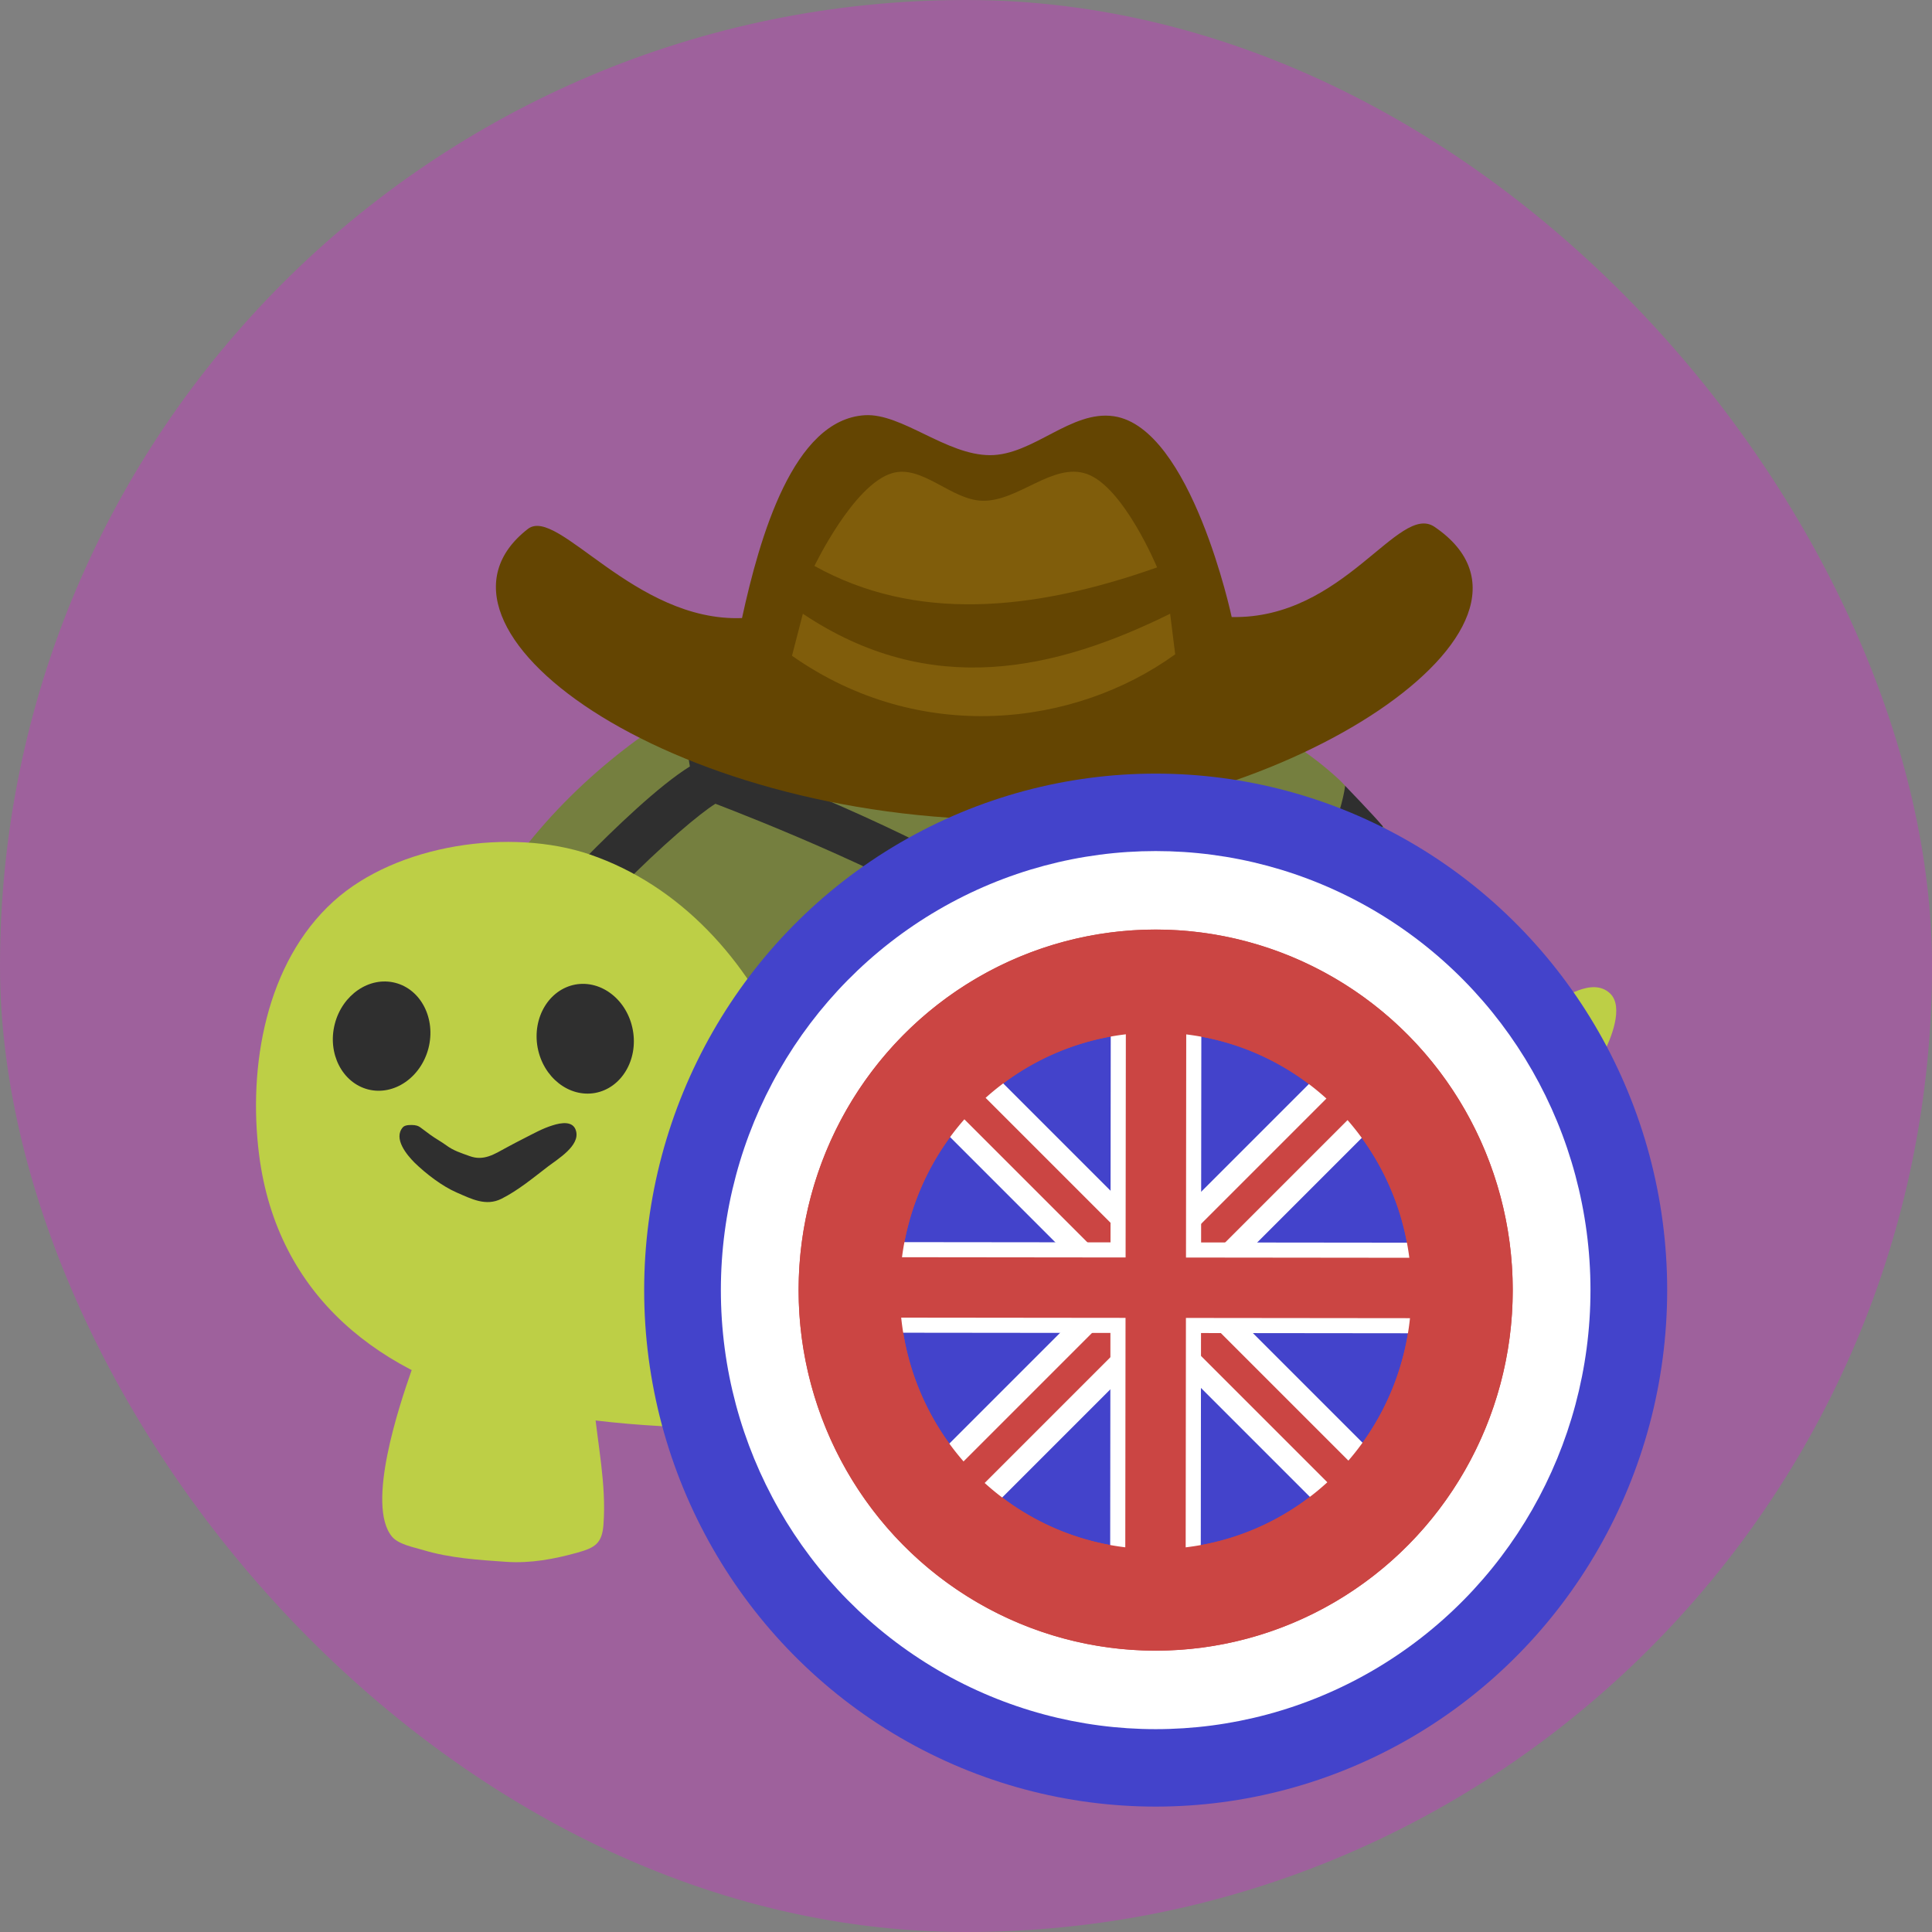 <?xml version="1.0" encoding="UTF-8" standalone="no"?>
<svg
   width="128"
   height="128"
   version="1.1"
   id="svg38"
   inkscape:version="1.1 (c4e8f9ed74, 2021-05-24)"
   inkscape:export-xdpi="96"
   inkscape:export-ydpi="96"
   sodipodi:docname="gkaptain1.svg"
   xmlns:inkscape="http://www.inkscape.org/namespaces/inkscape"
   xmlns:sodipodi="http://sodipodi.sourceforge.net/DTD/sodipodi-0.dtd"
   xmlns="http://www.w3.org/2000/svg"
   xmlns:svg="http://www.w3.org/2000/svg"
   xmlns:rdf="http://www.w3.org/1999/02/22-rdf-syntax-ns#"
   xmlns:cc="http://creativecommons.org/ns#"
   xmlns:dc="http://purl.org/dc/elements/1.1/">
  <rect width="100%" height="100%" fill="#808080" stroke="none"/>
  <rect
     style="opacity:0.241;fill:#ff00f5;fill-rule:evenodd;stroke-width:69.4;stroke-linecap:square"
     id="rect2108"
     width="128"
     height="128"
     x="0"
     y="0"
     ry="64" />
  <g
     id="g1162">
    <path
       d="m 45.104,47.093 c 0,0 1.805,-1.048 2.817,-1.501 l 15.744,5.791 25.463,0.687 c 0,0 1.911,1.982 2.478,2.662 l 4.623,13.266 3.731,1.494 c 0,0 0.857,2.563 1.097,3.532 l -0.772,6.116 -36.91,9.153 -29.639,-7.27 0.092,-18.221 9.061,-11.801 z"
       style="fill:#2f2f2f;stroke-width:0.25"
       id="path909"
       inkscape:connector-curvature="0"
       inkscape:export-xdpi="68.17437"
       inkscape:export-ydpi="68.17437" />
    <path
       d="m 68.493,62.482 c -0.071,3.582 -0.269,13.875 -0.198,19.849 1.182,0.028 2.478,-0.035 3.908,-0.184 1.911,-0.191 3.908,-0.573 5.833,-0.941 l 1.225,-0.234 c 1.975,-0.375 3.801,-0.842 5.585,-1.43 2.754,-0.906 5.798,-2.074 8.544,-3.766 -2.018,-7.029 -5.635,-12.303 -6.796,-13.882 -7.787,-0.616 -15.248,0.205 -18.101,0.588 z"
       style="fill:#757f3f;stroke-width:0.25"
       id="path911"
       inkscape:connector-curvature="0"
       inkscape:export-xdpi="68.17437"
       inkscape:export-ydpi="68.17437" />
    <path
       d="m 89.192,60.323 c 1.38,1.89 4.693,6.888 6.803,13.606 1.543,-1.281 2.874,-2.81 3.893,-4.615 -0.949,-2.64 -2.095,-5.203 -3.469,-7.645 -1.38,-2.449 -2.987,-4.792 -4.807,-6.944 -0.672,2.202 -1.741,4.354 -2.421,5.599 z"
       style="fill:#757f3f;stroke-width:0.25"
       id="path913"
       inkscape:connector-curvature="0"
       inkscape:export-xdpi="68.17437"
       inkscape:export-ydpi="68.17437" />
    <path
       d="m 48.715,50.533 c 3.016,1.154 13.344,5.26 18.681,9.047 2.301,-0.34 10.399,-1.387 19.141,-0.722 1.133,-2.088 2.322,-4.892 2.584,-6.796 -0.106,-0.106 -0.198,-0.219 -0.304,-0.319 -3.631,-3.412 -8.233,-5.288 -12.877,-6.859 -6.484,-2.194 -13.542,-2.966 -20.302,-1.756 -2.676,0.481 -5.26,1.31 -7.716,2.463 z"
       style="fill:#757f3f;stroke-width:0.25"
       id="path915"
       inkscape:connector-curvature="0"
       inkscape:export-xdpi="68.17437"
       inkscape:export-ydpi="68.17437" />
    <path
       d="m 101.035,73.044 c -1.409,1.805 -3.115,3.306 -4.941,4.552 -0.035,0.028 -0.078,0.05 -0.106,0.078 -3.355,2.265 -7.1,3.724 -10.194,4.736 -1.911,0.63 -3.858,1.133 -5.968,1.529 l -1.225,0.234 c -1.996,0.382 -4.049,0.779 -6.095,0.991 -1.203,0.12 -2.449,0.219 -3.702,0.219 -3.738,0 -7.49,-0.878 -10.229,-4.623 -1.104,-1.522 -2.336,-2.803 -3.646,-3.808 L 54.385,76.527 C 53.557,75.869 52.006,74.637 51.206,74.616 l 0.078,-3.023 c 1.812,0.05 3.646,1.501 4.984,2.563 l 0.496,0.389 c 1.536,1.175 2.973,2.662 4.254,4.424 1.154,1.579 2.563,2.478 4.254,2.952 C 65.216,75.536 65.421,64.917 65.485,61.93 60.303,58.299 49.883,54.2 47.398,53.251 c -0.977,0.602 -3.497,2.697 -6.463,5.72 -0.297,0.304 -0.694,0.453 -1.083,0.453 -0.382,0 -0.765,-0.142 -1.055,-0.432 -0.595,-0.58 -0.609,-1.536 -0.021,-2.138 1.876,-1.904 4.849,-4.785 6.93,-6.074 l -0.602,-3.695 c -5.069,3.03 -10.073,7.73 -13.082,13.195 -3.016,5.458 -4.035,11.666 -1.161,17.676 0.942,1.947 2.832,5.217 4.729,6.35 1.678,1.005 3.455,1.862 5.267,2.612 1.607,0.665 2.966,1.501 4.615,1.982 1.472,0.439 2.994,0.913 4.488,1.246 1.508,0.34 3.072,0.446 4.587,0.729 1.345,0.248 2.704,0.474 4.063,0.496 6.973,0.092 14.023,0.46 20.869,-1.196 4.162,-1.005 8.289,-2.258 12.204,-3.985 1.982,-0.864 3.915,-1.855 5.734,-3.016 1.479,-0.934 3.426,-1.855 4.198,-3.525 0.814,-1.763 0.12,-3.893 -0.311,-5.677 -0.078,-0.297 -0.184,-0.616 -0.269,-0.927 z"
       style="fill:#757f3f;stroke-width:0.25"
       id="path917"
       inkscape:connector-curvature="0"
       inkscape:export-xdpi="68.17437"
       inkscape:export-ydpi="68.17437" />
    <path
       d="M 37.919,89.949 C 37.226,89.538 36.235,89.396 34.89,89.205 33.12,88.958 31.194,88.462 29.425,88.781 c -1.522,0.276 -1.685,0.665 -2.18,2.074 -0.772,2.216 -3.016,8.856 -1.274,10.951 0.432,0.517 1.437,0.701 2.053,0.885 1.777,0.538 3.667,0.658 5.536,0.786 1.593,0.106 3.164,-0.184 4.686,-0.609 1.14,-0.319 1.642,-0.588 1.734,-1.848 0.205,-2.69 -0.396,-5.345 -0.637,-8.013 -0.17,-1.727 -0.595,-2.577 -1.423,-3.058 z"
       style="fill:#bdcf46;stroke-width:0.25"
       id="path921"
       inkscape:connector-curvature="0"
       inkscape:export-xdpi="68.17437"
       inkscape:export-ydpi="68.17437" />
    <path
       d="m 99.386,81.971 c -0.658,0.439 -1.359,0.828 -1.975,1.218 -1.819,1.154 -3.752,2.145 -5.734,3.016 -3.915,1.727 -8.042,2.98 -12.204,3.985 -6.845,1.656 -13.896,1.288 -20.869,1.196 -1.366,-0.021 -2.725,-0.248 -4.063,-0.496 -0.375,-0.071 -0.743,-0.127 -1.118,-0.184 l 0.368,3.929 c 0,0 1.331,0.099 3.709,-0.05 -0.46,4.552 -0.609,9.465 0.552,10.399 0.524,0.425 1.635,0.503 2.315,0.616 1.996,0.333 4.063,0.283 6.116,0.248 1.748,-0.028 3.433,-0.411 5.047,-0.906 1.21,-0.368 1.734,-0.637 1.713,-1.748 -0.021,-1.423 -0.503,-5.996 -0.991,-9.911 4.488,-0.588 10.017,-1.699 15.014,-3.773 0.071,1.572 0.134,2.917 0.127,3.193 -0.042,1.083 -0.057,2.563 0.899,3.398 2.662,2.343 9.252,0.977 12.31,-0.042 2.279,-0.75 1.579,-3.405 1.126,-4.955 -0.262,-0.927 -1.317,-5.755 -2.343,-9.132 z"
       style="fill:#bdcf46;stroke-width:0.25"
       id="path923"
       inkscape:connector-curvature="0"
       inkscape:export-xdpi="68.17437"
       inkscape:export-ydpi="68.17437" />
    <path
       d="m 106.67,65.816 c -1.189,-1.118 -3.143,0.326 -4.233,0.906 -0.977,0.524 -1.947,1.041 -2.938,1.529 0.715,1.876 1.338,3.787 1.805,5.741 0.212,0.871 0.481,1.826 0.616,2.782 0.035,-0.042 0.071,-0.085 0.106,-0.12 0.361,-0.411 0.687,-0.828 1.005,-1.274 1.239,-1.756 2.18,-3.695 3.193,-5.578 0.488,-0.942 1.387,-3.093 0.446,-3.985 z"
       style="fill:#bdcf46;stroke-width:0.25"
       id="path925"
       inkscape:connector-curvature="0"
       inkscape:export-xdpi="68.17437"
       inkscape:export-ydpi="68.17437" />
    <path
       d="m 53.797,94.635 c -0.8,0.028 -1.607,0.021 -2.435,0.021 -5.897,0 -11.517,-0.156 -17.322,-1.472 -8.813,-1.989 -15.68,-7.263 -16.876,-16.692 -0.736,-5.812 0.439,-12.7 4.927,-16.77 4.212,-3.823 11.786,-4.877 16.975,-3.115 6.045,2.067 10.449,7.036 12.962,12.77 1.933,4.417 3.242,8.381 4.056,13.146 0.12,0.729 1.458,11.751 -0.106,11.956 -0.722,0.085 -1.451,0.135 -2.18,0.156 z"
       style="fill:#bdcf46;stroke-width:0.25"
       id="path929"
       inkscape:connector-curvature="0"
       inkscape:export-xdpi="68.17437"
       inkscape:export-ydpi="68.17437" />
    <g
       id="g3676"
       inkscape:export-xdpi="68.17437"
       inkscape:export-ydpi="68.17437"
       transform="scale(0.25)">
      <path
         d="m 152.471,260.911 c 6.968,-1.247 13.794,4.137 15.238,12.07 1.445,7.905 -3.031,15.385 -9.998,16.66 -6.939,1.247 -13.765,-4.137 -15.238,-12.042 -1.445,-7.933 3.031,-15.385 9.998,-16.689 z"
         style="fill:#2f2f2f;stroke-width:2.833"
         id="path24"
         inkscape:export-xdpi="68.17437"
         inkscape:export-ydpi="68.17437" />
      <path
         d="m 88.714,271.394 c 1.983,-7.792 9.205,-12.694 16.031,-10.937 6.854,1.757 10.791,9.52 8.809,17.312 -2.011,7.792 -9.177,12.694 -16.031,10.937 -6.826,-1.785 -10.791,-9.52 -8.809,-17.312 z"
         style="fill:#2f2f2f;stroke-width:2.833"
         id="path26"
         inkscape:export-xdpi="68.17437"
         inkscape:export-ydpi="68.17437" />
      <path
         d="m 134.202,304.129 c -3.229,1.757 -6.005,3.627 -9.772,2.238 -2.181,-0.793 -4.249,-1.417 -6.146,-2.833 -1.36,-0.992 -2.889,-1.813 -4.249,-2.805 -0.708,-0.51 -1.388,-1.048 -2.096,-1.558 -0.793,-0.595 -1.076,-0.85 -2.096,-0.992 -0.821,-0.085 -2.436,-0.142 -3.059,0.538 -2.662,2.975 1.076,7.395 3.087,9.407 3.002,2.918 7.279,6.233 11.216,7.933 3.852,1.672 7.676,3.683 11.783,1.643 4.503,-2.267 8.412,-5.553 12.377,-8.585 2.606,-1.983 8.44,-5.468 7.421,-9.35 -0.708,-2.833 -3.994,-2.238 -6.146,-1.558 -2.719,0.822 -5.155,2.21 -7.676,3.485 -1.558,0.765 -3.087,1.615 -4.645,2.437 z"
         style="fill:#2f2f2f;stroke-width:2.833"
         id="path28"
         inkscape:export-xdpi="68.17437"
         inkscape:export-ydpi="68.17437" />
    </g>
  </g>
  <defs
     id="defs42" />
  <sodipodi:namedview
     pagecolor="#ffffff"
     bordercolor="#666666"
     borderopacity="1"
     objecttolerance="10"
     gridtolerance="10"
     guidetolerance="10"
     inkscape:pageopacity="0"
     inkscape:pageshadow="2"
     inkscape:window-width="1920"
     inkscape:window-height="1080"
     id="namedview40"
     showgrid="false"
     inkscape:zoom="5.2149124"
     inkscape:cx="55.897391"
     inkscape:cy="103.5492"
     inkscape:window-x="0"
     inkscape:window-y="0"
     inkscape:window-maximized="1"
     inkscape:current-layer="svg38"
     inkscape:pagecheckerboard="0"
     showguides="true"
     inkscape:guide-bbox="true" />
  <path
     style="fill:#644502;fill-opacity:1;stroke:none;stroke-width:0.25px;stroke-linecap:butt;stroke-linejoin:miter;stroke-opacity:1"
     d="m 34.975,35.043 c 1.971,-1.531 7.056,6.177 14.185,5.905 1.173,-5.361 3.384,-13.162 8.145,-13.439 2.439,-0.142 5.383,2.64 8.28,2.647 2.869,0.007 5.374,-3.001 8.213,-2.579 5.136,0.763 7.805,13.303 7.805,13.303 7.44,0.156 11.049,-7.602 13.442,-5.973 9.643,6.565 -10.233,19.411 -27.963,19.411 -22.987,0 -40.455,-12.79 -32.107,-19.276 z"
     id="path945"
     inkscape:connector-curvature="0"
     sodipodi:nodetypes="scsascsss"
     inkscape:export-xdpi="68.17437"
     inkscape:export-ydpi="68.17437" />
  <path
     style="fill:#805d0b;fill-opacity:1;stroke:none;stroke-width:0.25px;stroke-linecap:butt;stroke-linejoin:miter;stroke-opacity:1"
     d="m 53.192,40.662 -0.72,2.784 c 8.463,5.95 18.749,4.706 25.388,-0.096 l -0.336,-2.688 c -7.582,3.743 -15.873,5.664 -24.332,0 z"
     id="path947"
     inkscape:connector-curvature="0"
     sodipodi:nodetypes="ccccc"
     inkscape:export-xdpi="68.17437"
     inkscape:export-ydpi="68.17437" />
  <path
     style="fill:#805d0b;fill-opacity:1;stroke:none;stroke-width:0.25px;stroke-linecap:butt;stroke-linejoin:miter;stroke-opacity:1"
     d="m 53.96,37.495 c 0,0 2.578,-5.381 5.135,-6.143 2.003,-0.597 3.91,1.778 5.999,1.824 2.378,0.052 4.666,-2.563 6.911,-1.776 2.437,0.854 4.655,6.191 4.655,6.191 -8.31,2.94 -16.051,3.604 -22.701,-0.096 z"
     id="path949"
     inkscape:connector-curvature="0"
     sodipodi:nodetypes="caaacc"
     inkscape:export-xdpi="68.17437"
     inkscape:export-ydpi="68.17437" />
  <g
     id="g6508"
     transform="matrix(0.25,0,0,0.25,-236.869,0)"
     inkscape:export-xdpi="68.17437"
     inkscape:export-ydpi="68.17437">
    <ellipse
       style="fill:#4343cb;fill-opacity:1;fill-rule:evenodd;stroke:none;stroke-width:2.897;stroke-linecap:round;stroke-linejoin:round;paint-order:stroke fill markers"
       id="path891"
       cx="1253.741"
       cy="341.892"
       rx="135.554"
       ry="136.876" />
    <ellipse
       style="fill:#ffffff;fill-opacity:1;fill-rule:evenodd;stroke:none;stroke-width:2.463;stroke-linecap:round;stroke-linejoin:round;paint-order:stroke fill markers"
       id="ellipse1639"
       cx="1253.741"
       cy="341.892"
       rx="115.228"
       ry="116.352" />
    <ellipse
       style="fill:#cb4543;fill-opacity:1;fill-rule:evenodd;stroke:none;stroke-width:2.023;stroke-linecap:round;stroke-linejoin:round;paint-order:stroke fill markers"
       id="ellipse1875"
       cx="1253.741"
       cy="341.892"
       rx="94.623"
       ry="95.546" />
    <ellipse
       style="fill:#4343cb;fill-opacity:1;fill-rule:evenodd;stroke:none;stroke-width:1.449;stroke-linecap:round;stroke-linejoin:round;paint-order:stroke fill markers"
       id="ellipse1985"
       cx="1253.734"
       cy="342.087"
       rx="67.79"
       ry="68.451" />
    <path
       style="fill:none;stroke:#ffffff;stroke-width:20.006;stroke-linecap:butt;stroke-linejoin:miter;stroke-miterlimit:4;stroke-dasharray:none;stroke-opacity:1"
       d="m 1203.893,291.82 109.892,109.892"
       id="path5105" />
    <path
       style="fill:none;stroke:#ffffff;stroke-width:20.006;stroke-linecap:butt;stroke-linejoin:miter;stroke-miterlimit:4;stroke-dasharray:none;stroke-opacity:1"
       d="M 1197.36,398.411 1315.171,280.6"
       id="path5107" />
    <path
       style="fill:none;stroke:#cb4543;stroke-width:8.002;stroke-linecap:butt;stroke-linejoin:miter;stroke-miterlimit:4;stroke-dasharray:none;stroke-opacity:1"
       d="m 1203.893,291.82 109.892,109.892"
       id="path4811" />
    <path
       style="fill:none;stroke:#cb4543;stroke-width:8.002;stroke-linecap:butt;stroke-linejoin:miter;stroke-miterlimit:4;stroke-dasharray:none;stroke-opacity:1"
       d="M 1197.36,398.411 1315.171,280.6"
       id="path4813" />
    <path
       id="path2067"
       style="color:#000000;fill:#cb4543;stroke:#ffffff;stroke-width:4.001;stroke-miterlimit:4;stroke-dasharray:none;stroke-opacity:1;paint-order:normal"
       d="m 1243.842,267.004 -0.069,64.235 -64.235,-0.069 -0.022,20.006 64.235,0.069 -0.069,64.235 20.006,0.022 0.069,-64.235 64.235,0.069 0.022,-20.006 -64.236,-0.069 0.069,-64.235 z" />
    <path
       id="ellipse6405"
       style="fill:#cb4543;fill-rule:evenodd;stroke-width:2.023;stroke-linecap:round;stroke-linejoin:round;paint-order:stroke fill markers"
       d="m 1253.74,246.346 a 94.623,95.546 0 0 0 -94.623,95.547 94.623,95.546 0 0 0 94.623,95.545 94.623,95.546 0 0 0 94.625,-95.545 94.623,95.546 0 0 0 -94.625,-95.547 z m -0.01,27.291 a 67.79,68.451 0 0 1 67.789,68.451 67.79,68.451 0 0 1 -67.789,68.449 67.79,68.451 0 0 1 -67.791,-68.449 67.79,68.451 0 0 1 67.791,-68.451 z" />
  </g>
</svg>
